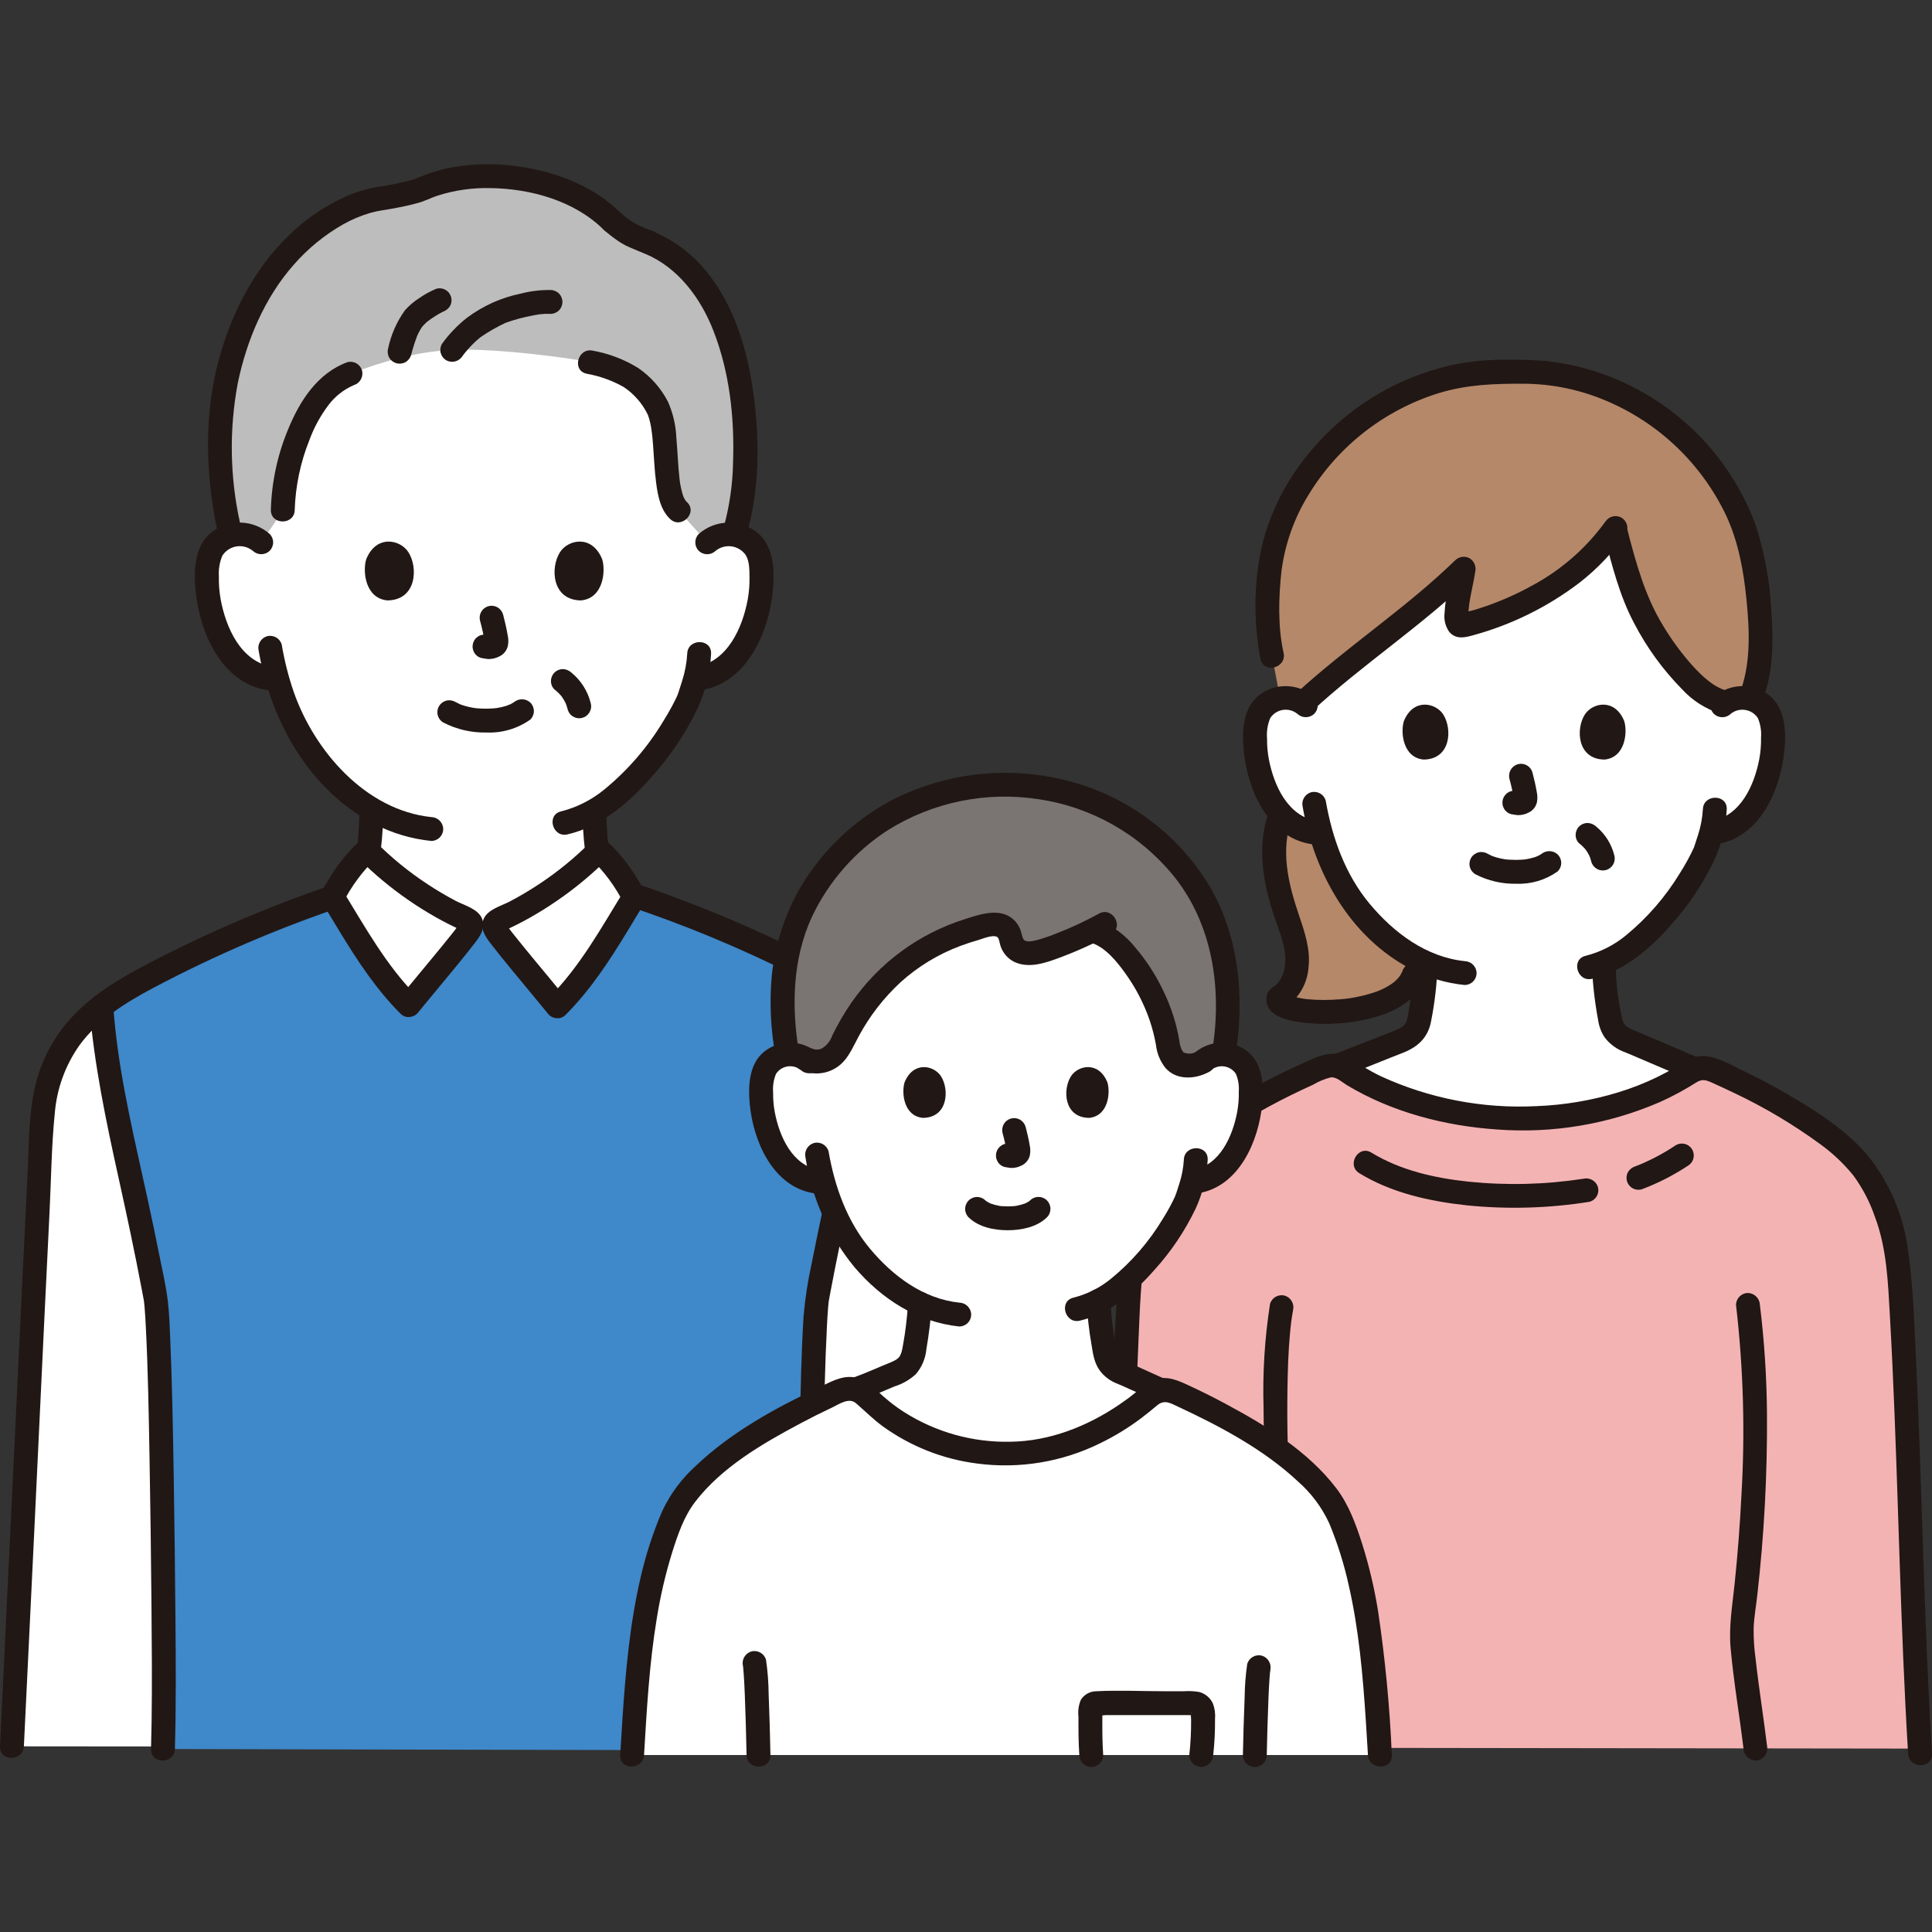 <svg width="800" height="800" viewBox="0 0 800 800" fill="none" xmlns="http://www.w3.org/2000/svg">
<rect x="0" y="0" width="800" height="800" fill="#333333" stroke="none"/>
<g clip-path="url(#clip0_645_48)">
<path d="M713.169 292.085C714.565 290.873 716.207 289.977 717.981 289.458C719.756 288.938 721.622 288.809 723.451 289.077C725.246 289.33 726.962 289.983 728.471 290.987C729.981 291.99 731.246 293.32 732.175 294.877C733.251 297.026 733.863 299.377 733.97 301.778C734.755 311.171 732.941 320.599 728.728 329.031C726.744 333.291 723.865 337.074 720.286 340.12C717.376 342.475 713.905 344.036 710.212 344.65L708.495 344.915C707.659 348.016 706.73 350.619 706.275 352.002C703.238 360.238 685.764 389.464 664.086 398.555C664.191 404.77 664.795 410.967 665.893 417.085C666.923 422.951 666.6 428.203 674.747 431.139C675.288 431.333 700.972 442.338 701.797 442.669C701.797 442.669 694.385 489.136 628.499 489.136C562.613 489.136 554.157 441.094 554.157 441.094C555.728 440.559 579.107 431.325 579.647 431.131C587.802 428.185 587.481 422.943 588.5 417.077C589.592 410.994 590.195 404.833 590.306 398.654C579.893 393.821 570.748 386.631 563.595 377.652C555.811 368.104 550.132 357.018 546.932 345.121L543.638 344.617C539.945 344.003 536.473 342.443 533.563 340.087C529.985 337.04 527.106 333.258 525.122 328.998C520.911 320.565 519.097 311.138 519.88 301.746C519.988 299.344 520.601 296.993 521.677 294.844C522.605 293.287 523.871 291.957 525.381 290.954C526.89 289.95 528.606 289.297 530.401 289.044C532.23 288.776 534.096 288.906 535.871 289.425C537.645 289.944 539.287 290.84 540.683 292.052C540.683 292.052 539.73 214.671 624.828 215.521C716.356 216.471 713.169 292.085 713.169 292.085Z" fill="white"/>
<path d="M527.577 355.274C527.216 349.055 528.163 342.829 530.356 336.999C531.344 338.129 532.427 339.174 533.593 340.12C536.503 342.476 539.974 344.036 543.667 344.65L546.962 345.156C550.157 357.054 555.834 368.14 563.618 377.687C569.793 385.33 577.366 391.727 585.933 396.537C590.24 423.795 525.891 422.107 529.44 413.05C536.667 408.952 538.314 398.967 536.358 390.896C534.402 382.825 530.758 374.836 529.07 366.703C528.269 362.939 527.769 359.117 527.577 355.274Z" fill="#B5886A"/>
<path d="M727.41 242.244C726.793 237.645 726.068 233.498 725.382 230.148C716.447 186.319 672.309 151.527 626.022 154.07C579.737 151.527 535.6 186.319 526.662 230.148C524.241 241.97 524.531 262.195 526.732 271.631L530.063 289.151C530.181 289.117 530.3 289.092 530.422 289.077C533.624 288.613 536.883 289.37 539.553 291.198C556.255 275.644 589.947 251.242 606.094 235.468C604.772 244.785 600.077 260.633 605.993 259.004C630.7 252.506 654.361 239.405 668.675 218.964C671.693 231.037 676.678 247.338 680.341 254.462C685.67 264.831 701.184 288.846 714.725 290.936C717.318 289.298 720.412 288.64 723.447 289.083C723.879 289.146 724.307 289.236 724.728 289.351C730.208 276.534 729.387 257.04 727.41 242.244Z" fill="#B5886A"/>
<path d="M463.136 723.62C464.968 669.812 463.885 597.695 467.21 541.404C467.547 530.09 468.959 518.834 471.427 507.788C473.611 501.209 476.386 494.842 479.72 488.765C486.223 478.015 496.635 470.272 507.143 463.387C520.089 455.037 533.747 447.849 547.96 441.908C549.308 441.317 550.782 441.073 552.249 441.199C553.715 441.325 555.127 441.816 556.354 442.628C593.252 467.218 656.855 472.17 700.49 443.578C701.747 442.779 703.183 442.307 704.669 442.204C706.154 442.101 707.642 442.37 708.998 442.987C722.351 448.675 735.192 455.499 747.378 463.385C757.879 470.27 768.301 478.003 774.801 488.763C778.135 494.84 780.911 501.207 783.095 507.785C785.562 518.832 786.974 530.088 787.311 541.402C790.595 596.993 789.576 670.46 791.318 724.054" fill="#F4B3B3"/>
<path d="M585.384 398.876C585.131 405.512 584.438 412.124 583.308 418.668C583.161 419.731 582.96 420.785 582.707 421.827C582.596 422.257 582.466 422.681 582.322 423.101C582.005 424.013 582.219 423.307 582.308 423.136C582.172 423.4 582.028 423.655 581.881 423.913C581.803 424.048 581.352 424.654 581.857 424.02C581.706 424.204 581.546 424.379 581.377 424.547C580.772 425.164 581.171 424.849 580.58 425.241C579.852 425.709 579.079 426.106 578.274 426.424C572.486 428.798 566.621 431.008 560.794 433.289C558.156 434.318 555.531 435.428 552.854 436.363C551.608 436.738 550.555 437.579 549.912 438.711C549.27 439.843 549.087 441.178 549.404 442.441C549.762 443.698 550.6 444.764 551.737 445.409C552.874 446.055 554.218 446.228 555.482 445.892C561.887 443.66 568.161 440.963 574.473 438.479C576.637 437.627 578.803 436.777 580.971 435.928C587.012 433.557 591.266 429.686 592.53 423.13C594.132 415.138 595.047 407.024 595.267 398.876C595.394 392.514 585.511 392.514 585.384 398.876Z" fill="#211715"/>
<path d="M659.141 398.876C659.424 406.746 660.291 414.585 661.735 422.327C662.085 424.89 662.999 427.344 664.411 429.511C666.617 432.429 669.646 434.619 673.108 435.799C673.382 435.91 673.666 436.036 673.946 436.135C672.621 435.661 673.553 435.97 674.399 436.33C675.985 437.003 677.569 437.678 679.153 438.356L691.301 443.549C694.365 444.858 697.418 446.19 700.492 447.461C701.756 447.801 703.103 447.63 704.241 446.983C705.379 446.337 706.216 445.268 706.57 444.008C706.886 442.745 706.703 441.41 706.061 440.279C705.418 439.147 704.365 438.306 703.12 437.93C705.504 438.92 702.784 437.784 702.166 437.518L697.77 435.638L686.413 430.783C683.422 429.505 680.429 428.231 677.434 426.96C676.15 426.493 674.917 425.895 673.755 425.177C673.209 424.806 672.757 424.312 672.435 423.736C672.289 423.489 671.871 422.521 672.161 423.279C671.95 422.707 671.774 422.124 671.636 421.53C669.961 414.09 669.087 406.491 669.03 398.864C668.902 392.512 659.017 392.491 659.147 398.864L659.141 398.876Z" fill="#211715"/>
<path d="M655.607 488.102C639.913 490.511 623.976 490.916 608.179 489.308C594.273 487.867 579.9 484.641 567.861 477.272C562.422 473.943 557.451 482.487 562.875 485.806C576.216 493.972 591.976 497.437 607.348 499.103C624.299 500.82 641.402 500.326 658.226 497.633C659.485 497.276 660.552 496.438 661.198 495.3C661.844 494.163 662.016 492.816 661.677 491.553C661.301 490.307 660.46 489.253 659.328 488.611C658.197 487.968 656.861 487.786 655.599 488.102H655.607Z" fill="#211715"/>
<path d="M693.922 474.2C691.159 476.054 688.293 477.749 685.336 479.275C683.887 480.022 682.417 480.73 680.928 481.398C680.58 481.554 680.232 481.707 679.882 481.859L679.283 482.117C679.962 481.831 680.055 481.791 679.561 481.997C678.754 482.325 677.949 482.65 677.135 482.961C675.912 483.338 674.865 484.142 674.183 485.226C673.686 486.074 673.454 487.051 673.516 488.032C673.577 489.014 673.93 489.954 674.529 490.733C675.128 491.513 675.946 492.096 676.879 492.408C677.811 492.72 678.815 492.747 679.763 492.485C686.491 489.961 692.914 486.687 698.911 482.726C699.471 482.398 699.961 481.964 700.353 481.447C700.746 480.93 701.032 480.34 701.197 479.713C701.361 479.085 701.401 478.431 701.312 477.788C701.224 477.145 701.01 476.526 700.683 475.965C700.355 475.405 699.92 474.915 699.403 474.523C698.886 474.131 698.297 473.844 697.669 473.68C697.041 473.515 696.387 473.476 695.744 473.564C695.101 473.652 694.482 473.866 693.922 474.194V474.2Z" fill="#211715"/>
<path d="M468.077 718.048C469.895 664.162 468.946 610.213 471.371 556.341C471.989 542.497 472.271 528.36 474.925 514.724C477.269 501.724 483.538 489.754 492.889 480.424C502.338 471.404 514 464.422 525.421 458.21C531.391 454.959 537.511 451.978 543.704 449.165C545.995 447.798 548.473 446.772 551.06 446.118C553.426 445.853 555.833 448.204 557.748 449.353C576.394 460.551 598.22 466.209 619.8 467.69C642.969 469.446 666.217 465.521 687.525 456.254C692.643 453.939 697.592 451.267 702.337 448.26C704.684 446.789 706.15 447.088 708.656 448.206C711.914 449.662 715.152 451.165 718.37 452.713C730.79 458.609 742.627 465.66 753.726 473.774C758.828 477.457 763.423 481.795 767.393 486.677C771.225 491.895 774.24 497.666 776.335 503.791C781.276 516.83 781.773 530.887 782.557 544.686C785.621 598.618 786.288 652.654 789.018 706.601C789.347 713.127 789.711 719.647 790.109 726.16C790.494 732.479 800.381 732.525 799.992 726.16C796.58 670.485 795.897 614.688 793.198 558.975C792.524 545.089 792.069 531.093 790.021 517.329C788.124 503.054 782.342 489.575 773.306 478.363C764.469 467.98 752.35 460.245 740.701 453.401C734.654 449.847 728.44 446.59 722.115 443.563C716.113 440.681 709.055 436.075 702.153 437.58C699.262 438.52 696.542 439.921 694.099 441.731C691.468 443.295 688.773 444.748 686.016 446.089C680.877 448.57 675.555 450.65 670.096 452.312C659.105 455.671 647.725 457.592 636.241 458.027C614.027 459.162 591.869 454.897 571.664 445.597C567.075 443.398 562.887 440.685 558.506 438.136C551.606 434.121 545.193 437.681 538.723 440.619C525.865 446.368 513.512 453.186 501.794 461.002C490.624 468.542 479.885 477.35 473.624 489.552C470.287 495.782 467.728 502.399 466.006 509.254C464.443 516.655 463.411 524.159 462.917 531.708C460.753 559.459 460.313 587.376 459.891 615.196C459.462 643.253 459.353 671.317 458.721 699.37C458.584 705.592 458.411 711.813 458.202 718.034C457.996 724.396 467.879 724.388 468.085 718.034L468.077 718.048Z" fill="#211715"/>
<path d="M525.886 539.94C523.682 554.116 522.786 568.465 523.209 582.805C523.306 599.375 524.132 615.954 525.474 632.466C526.106 640.29 526.864 648.114 527.836 655.893C527.875 657.191 528.408 658.425 529.326 659.344C530.245 660.262 531.479 660.795 532.777 660.834C534.085 660.826 535.337 660.303 536.262 659.378C537.187 658.453 537.71 657.201 537.719 655.893C533.721 625.272 532.281 594.371 533.413 563.51C533.578 559.687 533.813 555.868 534.167 552.059C534.515 548.326 534.785 546.073 535.421 542.567C535.733 541.304 535.549 539.97 534.906 538.84C534.264 537.709 533.212 536.867 531.968 536.489C530.705 536.152 529.359 536.324 528.222 536.97C527.085 537.616 526.248 538.682 525.89 539.94H525.886Z" fill="#211715"/>
<path d="M718.846 540.345C721.913 566.633 722.656 593.14 721.066 619.559C720.46 631.668 719.528 643.753 718.27 655.815C717.345 664.783 715.799 673.521 716.622 682.542C717.874 696.425 720.283 710.199 721.947 724.035C721.986 725.334 722.519 726.568 723.437 727.487C724.356 728.405 725.59 728.938 726.888 728.977C728.196 728.969 729.449 728.446 730.374 727.521C731.299 726.596 731.822 725.344 731.83 724.035C730.325 711.511 728.311 699.046 726.909 686.509C726.341 682.384 726.087 678.221 726.147 674.057C726.332 669.527 727.176 664.954 727.669 660.437C730.492 635.605 731.827 610.627 731.667 585.636C731.566 570.493 730.587 555.369 728.737 540.339C728.697 539.041 728.163 537.808 727.245 536.89C726.327 535.971 725.094 535.438 723.796 535.398C722.487 535.405 721.235 535.928 720.309 536.853C719.384 537.778 718.861 539.031 718.854 540.339L718.846 540.345Z" fill="#211715"/>
<path d="M531.497 270.318C529.1 259.69 529.407 247.357 530.655 236.321C532.124 225.079 535.986 214.284 541.979 204.66C554.27 184.566 573.475 169.651 595.987 162.716C607.62 159.187 619.185 158.83 631.238 158.89C642.92 158.993 654.467 161.41 665.21 166C687.015 175.237 704.667 192.163 714.81 213.561C719.885 224.496 722.029 236.586 723.208 248.51C724.489 261.471 725.088 275.716 719.997 287.986C719.657 289.249 719.828 290.596 720.475 291.734C721.121 292.871 722.19 293.709 723.449 294.064C724.712 294.379 726.047 294.196 727.179 293.554C728.31 292.911 729.151 291.858 729.527 290.613C734.454 278.739 734.389 264.837 733.419 252.226C732.802 240.388 730.634 228.682 726.972 217.407C718.028 193.107 700.388 172.989 677.465 160.945C665.863 154.772 653.184 150.884 640.116 149.491C633.697 148.975 627.254 148.811 620.818 149.001C614.218 149.054 607.642 149.78 601.19 151.167C575.779 156.863 553.329 171.656 538.069 192.758C530.542 203.014 525.174 214.69 522.289 227.08C519.714 239.497 519.181 252.251 520.712 264.839C520.979 267.566 521.4 270.276 521.974 272.955C523.374 279.157 532.903 276.534 531.503 270.328L531.497 270.318Z" fill="#211715"/>
<path d="M664.278 221.739C667.428 233.965 670.71 246.943 676.697 258.143C681.926 268.196 688.628 277.411 696.581 285.482C700.86 290.125 706.277 293.571 712.297 295.48C718.459 297.066 721.088 287.537 714.924 285.951C709.618 284.586 704.629 279.845 700.678 275.474C696.159 270.383 692.124 264.884 688.625 259.045C681.149 246.85 677.365 232.915 673.801 219.112C672.215 212.958 662.682 215.567 664.272 221.739H664.278Z" fill="#211715"/>
<path d="M664.658 216.11C656.693 227.076 646.345 236.092 634.392 242.481C628.366 245.824 622.065 248.644 615.559 250.913C613.892 251.496 612.216 252.045 610.531 252.56C608.678 252.974 606.852 253.498 605.062 254.131C604.239 254.501 605.019 254.098 605.324 254.172C605.702 254.223 606.073 254.317 606.429 254.454C607.041 254.802 607.577 255.268 608.007 255.825C607.632 255.391 608.151 255.825 608.007 255.875C607.492 256.064 608.657 256.169 608.052 255.833C607.941 255.774 608.023 255.068 608.019 255.726C608.019 256.268 608.019 254.612 608.019 254.353C608.161 248.67 609.985 242.677 610.852 236.778C611.104 235.728 611.022 234.625 610.616 233.624C610.209 232.622 609.5 231.774 608.587 231.196C607.638 230.663 606.543 230.451 605.464 230.59C604.385 230.73 603.38 231.214 602.598 231.97C581.92 252.082 557.476 267.909 536.3 287.471C531.618 291.795 538.62 298.77 543.288 294.459C564.462 274.899 588.904 259.072 609.586 238.958L601.329 234.161C600.366 240.719 598.482 247.211 598.163 253.853C597.823 256.559 598.488 259.296 600.03 261.545C602.639 264.718 606.114 264.135 609.656 263.139C625.764 258.787 640.869 251.339 654.129 241.211C661.451 235.499 667.878 228.724 673.195 221.109C673.845 219.975 674.024 218.631 673.692 217.366C673.36 216.101 672.545 215.017 671.422 214.348C670.284 213.713 668.945 213.543 667.685 213.873C666.425 214.204 665.342 215.009 664.662 216.121L664.658 216.11Z" fill="#211715"/>
<path d="M525.596 335.681C520.158 350.232 523 365.857 527.861 380.131C530.068 386.621 533.243 393.79 531.898 400.797C531.532 403.44 530.301 405.888 528.398 407.758C526.938 409.047 525.31 409.706 524.678 411.738C524.455 412.446 524.351 413.185 524.369 413.927C524.589 421.555 535.059 422.924 540.741 423.556C549.657 424.493 558.668 423.866 567.368 421.703C576.816 419.369 586.697 414.569 590.191 404.849C590.527 403.586 590.353 402.241 589.708 401.104C589.063 399.967 587.997 399.128 586.74 398.769C585.477 398.447 584.139 398.627 583.005 399.27C581.872 399.914 581.031 400.971 580.66 402.22C580.37 403.031 581.049 401.639 580.495 402.632C580.279 403.021 580.084 403.418 579.849 403.799C579.711 404.019 578.756 405.271 579.503 404.363C579.169 404.775 578.824 405.158 578.457 405.533C578.13 405.868 577.784 406.181 577.428 406.496C577.185 406.702 576.221 407.439 576.987 406.881C576.122 407.512 575.221 408.091 574.288 408.615C573.308 409.165 572.302 409.665 571.271 410.112C572.045 409.774 570.736 410.318 570.512 410.402C569.917 410.626 569.319 410.836 568.716 411.036C566.454 411.776 564.147 412.374 561.81 412.827C559.616 413.29 557.393 413.603 555.156 413.764C552.722 413.974 550.283 414.074 547.839 414.063C545.673 414.063 543.515 413.954 541.353 413.737C540.873 413.69 540.398 413.637 539.912 413.577C541.129 413.727 539.763 413.55 539.481 413.501C538.542 413.336 537.606 413.165 536.679 412.934C535.88 412.729 535.116 412.444 534.324 412.228C533.344 411.961 535.18 412.799 534.18 412.164C533.926 411.996 533.659 411.848 533.383 411.72C532.448 411.322 533.926 412.206 533.589 411.895C532.868 411.211 534.077 412.679 533.83 412.255C533.992 412.572 534.096 412.916 534.138 413.27C534.161 413.455 533.9 415.162 534.18 414.367L531.915 417.32C534.736 415.508 537.098 413.066 538.815 410.186C540.533 407.307 541.558 404.068 541.812 400.725C542.708 393.333 540.346 386.267 537.999 379.359C533.449 365.958 529.969 352.064 535.116 338.31C535.454 337.047 535.281 335.701 534.636 334.564C533.99 333.427 532.923 332.588 531.666 332.23C530.403 331.911 529.065 332.091 527.932 332.734C526.8 333.377 525.959 334.433 525.586 335.681H525.596Z" fill="#211715"/>
<path d="M716.663 295.579C717.497 294.902 718.465 294.409 719.502 294.131C720.54 293.853 721.625 293.797 722.686 293.966C723.746 294.135 724.76 294.525 725.66 295.112C726.56 295.698 727.326 296.468 727.909 297.37C728.966 299.903 729.412 302.649 729.21 305.386C729.271 308.408 729.022 311.428 728.467 314.4C726.408 325.106 720.789 337.787 708.89 339.896C707.633 340.254 706.567 341.092 705.921 342.228C705.276 343.365 705.103 344.71 705.44 345.974C705.813 347.222 706.654 348.278 707.786 348.921C708.919 349.564 710.257 349.745 711.52 349.426C728.879 346.338 737.222 326.947 738.832 311.243C739.645 303.302 739.402 293.454 732.688 288.002C729.394 285.38 725.282 284.002 721.073 284.11C716.865 284.217 712.828 285.804 709.673 288.591C708.756 289.523 708.243 290.778 708.243 292.085C708.243 293.392 708.756 294.647 709.673 295.579C710.613 296.484 711.868 296.989 713.173 296.989C714.478 296.989 715.733 296.484 716.673 295.579H716.663Z" fill="#211715"/>
<path d="M705.131 335.094C704.91 338.765 704.218 342.392 703.072 345.887C702.687 347.161 702.269 348.424 701.837 349.686C701.699 350.098 701.547 350.509 701.425 350.921C701.119 351.872 701.532 350.715 701.458 350.872C699.783 354.496 697.867 358.004 695.722 361.372C689.762 371.23 682.17 380.002 673.269 387.315C668.405 391.335 662.709 394.226 656.592 395.779C650.399 397.22 653.02 406.747 659.219 405.308C672.145 402.31 683.006 393.107 691.575 383.366C698.915 375.319 705.034 366.238 709.737 356.414C712.835 349.705 714.626 342.466 715.012 335.086C715.245 328.726 705.362 328.734 705.129 335.086L705.131 335.094Z" fill="#211715"/>
<path d="M544.198 288.591C541.043 285.804 537.007 284.218 532.799 284.11C528.591 284.003 524.479 285.381 521.186 288.002C514.473 293.452 514.226 303.304 515.042 311.243C516.652 326.949 524.995 346.348 542.354 349.426C543.616 349.738 544.95 349.553 546.081 348.911C547.212 348.269 548.054 347.218 548.434 345.973C548.77 344.71 548.596 343.365 547.95 342.228C547.305 341.091 546.238 340.254 544.981 339.895C533.084 337.787 527.48 325.11 525.406 314.4C524.88 311.576 524.629 308.708 524.659 305.837C524.411 302.951 524.859 300.047 525.964 297.37C526.547 296.468 527.314 295.699 528.214 295.112C529.114 294.526 530.127 294.136 531.188 293.967C532.249 293.798 533.333 293.854 534.371 294.132C535.408 294.41 536.376 294.903 537.21 295.579C538.153 296.474 539.404 296.973 540.704 296.973C542.005 296.973 543.255 296.474 544.198 295.579C545.115 294.647 545.63 293.392 545.63 292.085C545.63 290.778 545.115 289.523 544.198 288.591Z" fill="#211715"/>
<path d="M539.419 334.145C544.155 361.352 558.936 387.988 584.111 401.163C591.076 404.803 598.672 407.08 606.491 407.871C607.8 407.863 609.052 407.34 609.977 406.415C610.902 405.49 611.425 404.238 611.433 402.93C611.404 401.629 610.874 400.389 609.953 399.468C609.033 398.548 607.793 398.018 606.491 397.988C590.514 396.306 577.114 386.207 567.108 374.195C557.007 362.072 551.623 346.892 548.95 331.518C548.593 330.26 547.755 329.193 546.617 328.547C545.48 327.901 544.134 327.729 542.87 328.067C541.623 328.44 540.567 329.281 539.924 330.413C539.281 331.545 539.101 332.882 539.419 334.145Z" fill="#211715"/>
<path d="M610.917 362.011C616.137 364.714 621.953 366.065 627.831 365.939C633.972 366.189 640.022 364.386 645.025 360.814C645.952 359.888 646.472 358.631 646.472 357.32C646.472 356.01 645.952 354.753 645.025 353.826C644.08 352.935 642.83 352.439 641.531 352.439C640.232 352.439 638.982 352.935 638.037 353.826C639.569 352.632 638.515 353.452 638.121 353.703C637.788 353.917 637.445 354.115 637.092 354.298C636.629 354.541 635.49 354.806 636.867 354.452C636.39 354.574 635.922 354.815 635.451 354.967C634.155 355.369 632.831 355.671 631.489 355.871C632.227 355.754 631.741 355.836 631.284 355.881C630.894 355.918 630.505 355.951 630.116 355.976C629.179 356.038 628.24 356.06 627.299 356.056C626.459 356.056 625.619 356.026 624.779 355.966C624.394 355.939 624.009 355.908 623.624 355.869C623.453 355.852 622.043 355.605 623.235 355.832C621.986 355.622 620.749 355.347 619.529 355.008C619.01 354.852 618.5 354.666 617.993 354.491C616.789 354.08 618.872 354.928 617.787 354.413C617.153 354.115 616.526 353.802 615.905 353.474C614.774 352.813 613.425 352.628 612.158 352.961C610.89 353.294 609.806 354.116 609.145 355.248C608.483 356.38 608.299 357.728 608.632 358.996C608.964 360.264 609.787 361.347 610.919 362.009L610.917 362.011Z" fill="#211715"/>
<path d="M625.032 322.533C625.797 325.293 626.408 328.093 626.865 330.921L626.69 329.607C626.743 329.99 626.754 330.379 626.721 330.764L626.898 329.451C626.87 329.628 626.828 329.802 626.77 329.971L627.268 328.79C627.217 328.907 627.155 329.019 627.083 329.125L627.857 328.125C627.776 328.224 627.684 328.315 627.583 328.394L628.582 327.622C628.369 327.755 628.148 327.873 627.919 327.974L629.099 327.476C628.74 327.629 628.364 327.739 627.979 327.803L629.292 327.626C628.943 327.668 628.591 327.668 628.242 327.626L629.556 327.803C629.16 327.748 628.771 327.651 628.374 327.598C627.737 327.393 627.056 327.362 626.404 327.509C625.75 327.539 625.116 327.741 624.567 328.096C624.006 328.423 623.516 328.858 623.124 329.375C622.731 329.892 622.444 330.481 622.28 331.109C622.115 331.737 622.076 332.391 622.164 333.034C622.252 333.678 622.467 334.297 622.794 334.857C623.108 335.415 623.531 335.903 624.039 336.292C624.546 336.681 625.127 336.964 625.747 337.122C626.706 337.25 627.637 337.493 628.613 337.534C630.106 337.542 631.579 337.189 632.906 336.504C633.756 336.111 634.509 335.533 635.11 334.813C635.711 334.093 636.144 333.249 636.379 332.341C636.687 330.886 636.673 329.381 636.338 327.931C635.881 325.23 635.257 322.553 634.563 319.901C634.391 319.275 634.097 318.689 633.698 318.177C633.299 317.665 632.803 317.236 632.238 316.916C631.674 316.595 631.051 316.389 630.407 316.31C629.763 316.23 629.109 316.278 628.483 316.45C627.233 316.82 626.175 317.66 625.532 318.793C624.888 319.927 624.709 321.266 625.032 322.528V322.533Z" fill="#211715"/>
<path d="M581.308 298.606C579.906 303.156 580.82 313.636 589.441 314.517C600.837 314.449 601.445 301.791 597.607 295.839C594.467 290.975 585.231 288.947 581.308 298.606Z" fill="#211715"/>
<path d="M672.565 298.606C673.967 303.156 673.053 313.636 664.432 314.517C653.036 314.447 652.429 301.791 656.265 295.839C659.406 290.975 668.641 288.947 672.565 298.606Z" fill="#211715"/>
<path d="M653.884 349.19C655.036 350.09 656.073 351.127 656.973 352.278L656.201 351.28C657.153 352.518 657.943 353.874 658.552 355.313L658.054 354.133C658.412 355.002 658.703 355.896 658.923 356.81C659.271 358.073 660.107 359.147 661.247 359.794C662.387 360.441 663.737 360.609 665.001 360.261C666.264 359.912 667.338 359.076 667.985 357.936C668.632 356.796 668.8 355.446 668.451 354.183C667.293 349.478 664.636 345.276 660.883 342.212C659.923 341.333 658.683 340.822 657.383 340.771C656.073 340.778 654.817 341.295 653.882 342.212C652.96 343.143 652.442 344.401 652.441 345.712C652.43 346.363 652.552 347.009 652.8 347.611C653.048 348.213 653.416 348.758 653.882 349.212L653.884 349.19Z" fill="#211715"/>
<path d="M267.617 381.614C266.071 380.932 260.333 378.668 259.649 378.42C249.32 374.69 249.727 368.05 248.426 360.621C246.943 352.385 246.173 344.035 246.126 335.667C266.572 323.686 282.473 296.833 285.452 288.764C285.94 287.284 286.934 284.492 287.82 281.179L289.673 280.893C293.628 280.232 297.345 278.557 300.46 276.032C304.294 272.77 307.381 268.72 309.509 264.158C314.018 255.129 315.96 245.034 315.121 234.976C315.004 232.406 314.349 229.888 313.198 227.587C312.204 225.919 310.848 224.496 309.231 223.421C307.614 222.347 305.777 221.648 303.855 221.377C301.896 221.09 299.898 221.229 297.998 221.785C296.099 222.341 294.341 223.3 292.846 224.597C292.846 224.597 311.891 130.452 196.59 130.452C91.356 130.452 108.163 224.589 108.163 224.589C106.668 223.292 104.91 222.332 103.01 221.777C101.11 221.221 99.113 221.082 97.154 221.369C95.232 221.639 93.396 222.337 91.779 223.411C90.163 224.484 88.807 225.906 87.812 227.572C86.66 229.873 86.004 232.391 85.889 234.962C85.049 245.02 86.99 255.115 91.502 264.143C93.628 268.706 96.714 272.756 100.549 276.017C103.664 278.543 107.381 280.217 111.336 280.878L114.853 281.42C118.28 294.156 124.361 306.023 132.695 316.245C138.641 323.554 145.76 329.826 153.76 334.804C153.764 343.459 152.993 352.097 151.456 360.615C150.155 368.043 150.563 374.683 140.235 378.414C138.111 379.16 136.03 380.022 134.001 380.996C130.706 383.01 132.535 427.847 193.846 427.847C255.157 427.847 267.617 381.614 267.617 381.614Z" fill="white"/>
<path d="M108.162 224.589C106.667 223.292 104.909 222.332 103.009 221.777C101.109 221.221 99.112 221.082 97.153 221.369C96.585 221.454 96.022 221.575 95.469 221.733C86.661 182.933 90.913 149.096 108.329 119.565C119.653 100.351 139.969 84.161 159.243 81.929C164.369 81.163 169.426 79.988 174.365 78.417C197.22 67.764 234.908 72.921 253.488 91.654L253.367 91.481C255.993 93.948 258.958 96.027 262.171 97.657C264.212 98.645 266.302 99.531 268.432 100.309C287.039 107.927 298.528 125.562 304.367 148.944C310.28 172.621 309.662 202.184 304.449 219.582C304.449 219.582 304.171 220.296 303.757 221.352C301.811 221.079 299.828 221.226 297.943 221.784C296.059 222.342 294.315 223.297 292.83 224.585L280.969 211.408C273.001 204.24 278.035 178.99 272.116 168.436C265.043 155.841 259.28 153.774 244.182 149.961C239.582 148.799 206.168 143.99 187.254 144.9C172.636 145.606 159.385 149.351 145.159 154.723C124.737 162.446 117.741 195.622 117.586 210.827L108.162 224.589Z" fill="#BDBDBD"/>
<path d="M4.948 723.119C9.066 638.421 13.2 548.657 17.323 466.662C18.278 447.644 23.11 431.697 41.935 416.671C46.374 413.181 51.112 410.088 56.092 407.427C82.028 393.128 109.191 381.181 137.258 371.729C140.829 364.378 145.683 357.722 151.59 352.074C163.103 363.587 176.565 372.969 191.352 379.783C192.176 380.156 193.092 380.607 193.357 381.476C193.488 382.256 193.324 383.056 192.898 383.722H207.381C206.954 383.056 206.79 382.256 206.922 381.476C207.187 380.613 208.104 380.156 208.927 379.783C223.713 372.968 237.175 363.587 248.687 352.074C254.351 357.476 259.041 363.814 262.55 370.811C291.571 380.421 319.647 392.68 346.423 407.433C351.403 410.094 356.141 413.188 360.58 416.677C379.405 431.708 384.237 447.65 385.193 466.669C389.331 549.026 393.478 638.437 397.62 723.463" fill="white"/>
<path d="M148.802 337.519C148.709 343.161 148.268 348.791 147.48 354.378C146.997 358.538 146.305 362.672 145.407 366.763C145.314 367.135 145.215 367.508 145.1 367.874C145.067 367.981 144.672 369.124 144.894 368.572C145.116 368.021 144.63 369.122 144.575 369.227C144.359 369.636 144.119 370.032 143.856 370.413C144.245 369.849 143.778 370.514 143.58 370.722C143.294 371.032 142.992 371.327 142.676 371.607C142.029 372.113 141.33 372.55 140.591 372.911C137.708 374.412 134.5 375.453 131.513 376.728C130.388 377.395 129.571 378.478 129.239 379.744C128.907 381.009 129.087 382.354 129.74 383.487C130.425 384.593 131.508 385.394 132.767 385.724C134.025 386.054 135.362 385.888 136.502 385.26C136.936 385.077 137.263 384.939 136.629 385.204L137.957 384.649C138.824 384.286 139.691 383.924 140.562 383.572C142.567 382.86 144.517 382.002 146.397 381.004C150.439 378.636 153.415 374.802 154.705 370.298C155.756 366.067 156.509 361.768 156.959 357.431C157.958 350.843 158.538 344.198 158.695 337.536C158.818 331.174 148.936 331.174 148.812 337.536L148.802 337.519Z" fill="#211715"/>
<path d="M241.197 337.519C241.364 344.554 241.999 351.57 243.1 358.521C243.502 362.87 244.321 367.171 245.546 371.364C246.371 373.669 247.65 375.786 249.305 377.589C250.961 379.392 252.961 380.846 255.188 381.865C256.94 382.688 258.783 383.329 260.584 384.039C261.545 384.421 262.506 384.804 263.467 385.188C263.92 385.369 264.371 385.557 264.824 385.738C266.036 386.224 264.537 385.606 265.126 385.861C266.267 386.481 267.602 386.643 268.858 386.313C270.114 385.984 271.197 385.188 271.888 384.088C272.54 382.955 272.719 381.61 272.388 380.344C272.056 379.079 271.24 377.995 270.115 377.327C267.097 376.019 264.023 374.856 260.967 373.635C259.286 373.068 257.754 372.131 256.483 370.893C256.403 370.81 255.632 369.863 255.935 370.275C256.172 370.598 255.523 369.563 255.433 369.41C255.245 369.076 255.074 368.733 254.922 368.381C255.317 369.303 254.809 367.922 254.786 367.85C253.779 363.915 253.06 359.912 252.635 355.873C251.71 349.788 251.192 343.648 251.084 337.495C250.961 331.143 241.076 331.122 241.201 337.495L241.197 337.519Z" fill="#211715"/>
<path d="M67.484 724.227C67.772 714.379 67.846 704.025 67.846 691.581C67.846 677.504 66.885 550.83 64.324 537.061C53.504 478.927 45.196 456.901 41.951 416.671C46.391 413.182 51.128 410.088 56.108 407.427C82.04 393.131 109.198 381.186 137.259 371.733C140.833 364.381 145.687 357.724 151.596 352.074C163.109 363.587 176.571 372.969 191.358 379.783C192.182 380.156 193.098 380.607 193.363 381.476C193.494 382.256 193.33 383.056 192.904 383.722H207.387C206.96 383.056 206.796 382.256 206.928 381.476C207.193 380.613 208.109 380.156 208.933 379.783C223.719 372.968 237.181 363.587 248.693 352.074C254.355 357.472 259.044 363.806 262.552 370.798C291.578 380.411 319.658 392.672 346.439 407.427C351.508 410.134 356.324 413.29 360.829 416.859C357.57 456.969 349.27 479.016 338.467 537.061C335.906 550.83 334.944 677.504 334.944 691.581C334.944 704.288 335.022 714.816 335.325 724.851L67.484 724.227Z" fill="#3F88C9"/>
<path d="M355.888 416.671C354.091 438.72 349.652 460.245 344.838 481.962C341.795 495.693 338.803 509.433 336.087 523.232C334.505 530.378 333.392 537.622 332.758 544.914C331.766 560.48 331.523 576.107 331.204 591.695C330.792 611.316 330.495 630.937 330.312 650.558C330.17 663.602 330.036 676.645 329.997 689.678C329.997 690.308 329.997 690.939 329.997 691.57C329.997 697.928 339.88 697.938 339.88 691.57C339.88 680.063 340.016 668.555 340.131 657.05C340.326 637.663 340.601 618.278 340.955 598.895C341.272 582.236 341.572 565.561 342.425 548.921C342.555 546.423 342.697 543.926 342.905 541.435C342.977 540.564 343.069 539.695 343.158 538.826C343.29 537.508 342.966 539.738 343.131 538.984C343.323 538.12 343.446 537.234 343.609 536.363C346.388 521.564 349.468 506.826 352.711 492.123C357.583 470.022 362.594 447.986 364.968 425.444C365.277 422.521 365.551 419.593 365.792 416.661C365.781 415.354 365.258 414.103 364.333 413.178C363.409 412.254 362.158 411.73 360.85 411.719C359.548 411.745 358.306 412.274 357.385 413.195C356.464 414.117 355.935 415.358 355.909 416.661L355.888 416.671Z" fill="#211715"/>
<path d="M140.48 365.42C115.153 373.848 90.487 384.148 66.688 396.234C54.283 402.605 41.869 409.078 31.875 419.006C23.59 427.123 17.697 437.362 14.842 448.603C11.788 460.906 12.021 473.941 11.397 486.523C10.667 501.306 9.943 516.091 9.225 530.876C7.759 561.137 6.31 591.396 4.879 621.653C3.271 655.477 1.647 689.299 0.007 723.119C-0.302 729.477 9.583 729.461 9.89 723.119C12.773 663.929 15.607 604.736 18.393 545.54C19.095 530.97 19.803 516.399 20.518 501.829C21.185 488.223 21.321 474.459 22.692 460.905C23.526 450.771 27.069 441.047 32.95 432.752C40.702 422.16 51.892 415.251 63.27 409.173C88.896 395.592 115.598 384.145 143.103 374.949C149.097 372.923 146.525 363.374 140.476 365.42H140.48Z" fill="#211715"/>
<path d="M259.42 374.949C283.401 382.919 306.77 392.626 329.34 403.994C340.701 409.786 352.4 415.487 361.83 424.234C369.65 431.263 375.262 440.41 377.986 450.565C381.007 462.198 380.663 474.618 381.254 486.539C381.972 500.853 382.687 515.167 383.399 529.48C384.873 559.043 386.338 588.605 387.793 618.169C389.432 651.462 391.062 684.755 392.685 718.048C392.994 724.379 402.877 724.416 402.568 718.048C399.619 657.529 396.641 597.012 393.632 536.497C392.887 521.504 392.138 506.511 391.386 491.518C390.741 478.627 390.918 465.369 388.559 452.647C386.546 441.752 381.697 431.579 374.5 423.155C365.709 412.815 354.172 405.889 342.321 399.615C316.525 386.079 289.68 374.644 262.047 365.42C256.008 363.378 253.418 372.919 259.42 374.949Z" fill="#211715"/>
<path d="M37 416.671C38.97 440.819 43.924 464.358 49.148 487.968C52.567 503.41 55.855 518.867 58.798 534.401C59.068 535.824 59.325 537.249 59.597 538.672C59.858 540.039 59.52 537.79 59.597 538.583C59.679 539.499 59.792 540.413 59.87 541.33C60.097 544.027 60.247 546.732 60.385 549.436C61.301 567.501 61.592 585.605 61.917 603.691C62.281 623.982 62.547 644.274 62.716 664.567C62.862 680.627 63.002 696.687 62.776 712.746C62.722 716.576 62.641 720.404 62.533 724.229C62.352 730.591 72.234 730.587 72.415 724.229C72.926 706.362 72.801 688.482 72.65 670.61C72.488 650.953 72.25 631.297 71.936 611.642C71.623 592.595 71.304 573.538 70.495 554.503C70.272 549.203 70.112 543.858 69.465 538.585C68.712 532.363 67.264 526.199 66.039 520.055C64.487 512.276 62.865 504.51 61.176 496.758C56.09 473.333 50.296 449.763 47.754 426.112C47.416 422.97 47.121 419.824 46.868 416.673C46.836 415.373 46.305 414.135 45.385 413.215C44.465 412.295 43.227 411.764 41.927 411.732C40.619 411.742 39.368 412.266 38.444 413.191C37.52 414.115 36.996 415.366 36.985 416.673L37 416.671Z" fill="#211715"/>
<path d="M230.754 416.692C244.034 403.494 252.731 387.511 262.54 371.544C258.89 364.274 254.015 357.688 248.127 352.074C236.155 364.051 222.155 373.81 206.776 380.899C205.919 381.286 204.964 381.762 204.688 382.66C204.552 383.47 204.723 384.302 205.166 384.995C207.823 388.823 210.679 392.51 213.721 396.041C219.541 403.154 226.848 411.88 230.754 416.692Z" fill="white"/>
<path d="M169.272 416.198C156.095 403.103 147.464 387.239 137.729 371.395C141.35 364.18 146.188 357.643 152.031 352.072C163.912 363.956 177.806 373.639 193.068 380.673C193.916 381.058 194.863 381.529 195.137 382.421C195.273 383.225 195.104 384.051 194.663 384.737C192.028 388.537 189.195 392.196 186.176 395.699C180.401 402.765 173.149 411.423 169.272 416.198Z" fill="white"/>
<path d="M234.248 420.186C244.491 409.912 252.429 397.743 259.923 385.39C261.743 382.394 263.545 379.388 265.367 376.394C266.526 374.49 267.955 372.594 267.304 370.23C266.666 368.509 265.819 366.874 264.78 365.361C261.234 359.157 256.801 353.503 251.624 348.578C250.686 347.673 249.433 347.167 248.13 347.167C246.826 347.167 245.573 347.673 244.636 348.578C238.144 355.105 231.003 360.952 223.324 366.028C219.387 368.636 215.33 371.045 211.153 373.254C207.542 375.159 201.754 376.582 200.175 380.749C198.75 384.513 200.908 387.731 203.094 390.585C205.831 394.157 208.68 397.645 211.536 401.122C216.762 407.491 222.066 413.795 227.262 420.186C228.193 421.104 229.449 421.619 230.756 421.619C232.064 421.619 233.317 421.104 234.248 420.186C235.148 419.245 235.652 417.994 235.652 416.692C235.652 415.39 235.15 414.139 234.25 413.198C229.768 407.686 225.203 402.242 220.684 396.761C218.154 393.692 215.627 390.618 213.146 387.496C212.279 386.411 211.408 385.33 210.591 384.202C210.325 383.866 210.077 383.516 209.848 383.154C209.574 382.686 209.642 382.464 209.642 382.637L208.969 385.13C208.433 385.581 208.538 385.585 209.282 385.143C209.79 384.912 210.299 384.677 210.803 384.441C211.828 383.959 212.846 383.463 213.857 382.954C215.664 382.045 217.449 381.096 219.21 380.105C223.1 377.923 226.883 375.566 230.559 373.032C238.108 367.869 245.162 362.018 251.63 355.552H244.642C250.2 360.893 254.811 367.139 258.28 374.022V369.034C248.863 384.389 240.089 400.33 227.266 413.181C222.766 417.707 229.749 424.697 234.248 420.186Z" fill="#211715"/>
<path d="M172.766 412.704C160.044 399.938 151.341 384.138 141.995 368.902V373.889C145.439 367.061 150.013 360.865 155.525 355.564H148.537C154.958 361.988 161.962 367.803 169.457 372.933C173.044 375.404 176.737 377.709 180.537 379.849C182.321 380.851 184.125 381.812 185.947 382.732C186.969 383.246 187.998 383.747 189.036 384.235C189.546 384.475 190.059 384.712 190.574 384.945C191.316 385.387 191.415 385.379 190.87 384.92L190.195 382.427C190.423 382.187 190.458 382.187 190.3 382.427C190.203 382.596 190.094 382.758 189.991 382.919C189.785 383.281 189.501 383.619 189.252 383.949C188.441 385.058 187.58 386.129 186.724 387.204C184.317 390.22 181.867 393.199 179.414 396.177C174.872 401.688 170.283 407.159 165.778 412.697C164.886 413.642 164.389 414.892 164.389 416.191C164.389 417.491 164.886 418.741 165.778 419.686C166.709 420.604 167.964 421.118 169.272 421.118C170.58 421.118 171.835 420.604 172.766 419.686C178.002 413.249 183.345 406.904 188.606 400.488C191.36 397.126 194.109 393.755 196.755 390.304C198.931 387.461 201.079 384.257 199.654 380.51C198.07 376.335 192.242 374.904 188.62 372.989C184.671 370.9 180.828 368.625 177.09 366.163C169.311 361.062 162.083 355.167 155.523 348.572C154.584 347.667 153.332 347.162 152.029 347.162C150.725 347.162 149.473 347.667 148.535 348.572C143.327 353.528 138.878 359.224 135.333 365.478C134.2 367.065 133.367 368.846 132.874 370.732C132.86 372.745 133.576 374.696 134.89 376.221C136.776 379.32 138.641 382.433 140.525 385.534C147.894 397.653 155.718 409.599 165.778 419.686C170.283 424.201 177.265 417.215 172.766 412.704Z" fill="#211715"/>
<path d="M296.325 228.083C297.235 227.344 298.286 226.798 299.415 226.481C300.543 226.164 301.724 226.081 302.886 226.237C304.048 226.394 305.165 226.787 306.169 227.392C307.173 227.997 308.043 228.801 308.724 229.755C310.32 232.226 310.303 235.757 310.355 238.596C310.432 241.789 310.191 244.983 309.636 248.129C307.491 259.828 301.347 273.837 288.345 276.13C287.087 276.488 286.021 277.326 285.376 278.463C284.73 279.6 284.557 280.945 284.894 282.208C285.267 283.456 286.107 284.512 287.239 285.155C288.372 285.799 289.709 285.98 290.972 285.661C309.449 282.416 318.319 261.648 319.98 244.954C320.804 236.759 320.627 226.384 313.746 220.677C310.289 217.839 305.935 216.323 301.463 216.401C296.99 216.48 292.692 218.147 289.337 221.105C288.42 222.037 287.907 223.292 287.907 224.599C287.907 225.906 288.42 227.161 289.337 228.093C290.277 228.995 291.529 229.498 292.831 229.498C294.133 229.498 295.385 228.995 296.325 228.093V228.083Z" fill="#211715"/>
<path d="M284.574 270.641C284.344 274.543 283.615 278.4 282.406 282.118C281.994 283.497 281.544 284.864 281.086 286.236C280.938 286.678 280.792 287.123 280.636 287.562C280.576 287.737 280.102 288.867 280.43 288.082C280.757 287.298 280.265 288.437 280.178 288.62C279.973 289.032 279.783 289.46 279.577 289.878C279.137 290.78 278.673 291.669 278.196 292.554C277.078 294.628 275.881 296.66 274.634 298.659C268.187 309.402 259.938 318.955 250.25 326.9C245.02 331.208 238.904 334.308 232.337 335.977C226.144 337.419 228.765 346.941 234.964 345.506C248.811 342.303 260.429 332.399 269.585 321.954C277.362 313.394 283.85 303.747 288.847 293.316C292.144 286.188 294.045 278.495 294.449 270.651C294.673 264.291 284.79 264.3 284.566 270.651L284.574 270.641Z" fill="#211715"/>
<path d="M111.659 221.095C108.304 218.136 104.006 216.468 99.533 216.39C95.061 216.311 90.707 217.828 87.25 220.667C80.367 226.384 80.198 236.739 81.016 244.944C82.677 261.638 91.545 282.416 110.022 285.651C111.285 285.962 112.619 285.778 113.75 285.136C114.881 284.494 115.723 283.442 116.102 282.198C116.439 280.935 116.265 279.589 115.62 278.452C114.974 277.315 113.907 276.478 112.649 276.12C99.637 273.835 93.522 259.83 91.36 248.129C90.801 244.983 90.56 241.79 90.639 238.596C90.447 235.681 90.941 232.762 92.081 230.072C92.732 229.06 93.59 228.198 94.598 227.541C95.606 226.884 96.742 226.447 97.93 226.259C99.119 226.071 100.334 226.137 101.495 226.451C102.657 226.765 103.739 227.322 104.671 228.083C105.615 228.982 106.868 229.483 108.171 229.483C109.474 229.483 110.728 228.982 111.671 228.083C112.587 227.151 113.101 225.896 113.101 224.589C113.101 223.282 112.587 222.027 111.671 221.095H111.659Z" fill="#211715"/>
<path d="M107.125 269.531C112.173 298.612 127.982 327.099 154.919 341.137C162.291 344.978 170.326 347.382 178.597 348.22C179.905 348.211 181.156 347.688 182.081 346.763C183.006 345.838 183.529 344.586 183.538 343.278C183.51 341.977 182.98 340.736 182.059 339.816C181.139 338.895 179.898 338.365 178.597 338.337C151.419 335.489 130.191 311.011 121.636 286.538C119.44 280.139 117.774 273.57 116.656 266.898C116.296 265.641 115.456 264.575 114.318 263.931C113.18 263.287 111.835 263.115 110.571 263.453C109.324 263.827 108.269 264.667 107.626 265.8C106.983 266.932 106.802 268.269 107.121 269.531H107.125Z" fill="#211715"/>
<path d="M249.873 94.977C251.468 96.459 253.163 97.829 254.948 99.076C256.275 100.049 257.675 100.917 259.136 101.672C260.213 102.212 261.339 102.669 262.447 103.138C263.921 103.831 265.441 104.423 266.995 104.909C268.259 105.257 269.609 105.09 270.749 104.442C271.313 104.122 271.809 103.694 272.208 103.182C272.607 102.67 272.901 102.084 273.073 101.458C273.246 100.833 273.293 100.179 273.213 99.535C273.133 98.891 272.927 98.269 272.607 97.705C272.286 97.14 271.858 96.644 271.346 96.246C270.834 95.847 270.248 95.553 269.622 95.38C268.473 95.031 267.348 94.606 266.256 94.106L267.436 94.604C266.126 94.05 264.792 93.513 263.542 92.833C261.796 91.861 260.13 90.753 258.558 89.519L259.556 90.291C258.624 89.564 257.72 88.804 256.861 87.989C255.932 87.075 254.679 86.564 253.375 86.57C252.072 86.575 250.823 87.095 249.901 88.017C248.98 88.939 248.459 90.188 248.454 91.491C248.449 92.795 248.959 94.047 249.873 94.977Z" fill="#211715"/>
<path d="M122.038 211.15C122.361 201.235 124.414 191.452 128.103 182.243C130.007 177.055 132.663 172.175 135.987 167.76C138.703 164.144 142.315 161.297 146.465 159.5C147.71 159.122 148.762 158.281 149.404 157.15C150.046 156.019 150.229 154.684 149.916 153.422C149.559 152.164 148.721 151.097 147.584 150.451C146.447 149.806 145.101 149.633 143.838 149.971C131.39 154.54 124.072 166.107 119.264 177.865C114.874 188.431 112.464 199.713 112.155 211.15C112.064 217.512 121.947 217.516 122.038 211.15Z" fill="#211715"/>
<path d="M170.244 146.942C170.923 144.308 171.745 141.712 172.705 139.166C173.116 138.118 172.464 139.689 172.655 139.26C172.77 139.001 172.884 138.744 173.003 138.486C173.209 138.037 173.435 137.593 173.672 137.156C173.909 136.72 174.181 136.258 174.463 135.826C174.599 135.62 174.739 135.414 174.875 135.208C175.14 134.838 175.643 134.49 174.696 135.427C175.348 134.78 175.904 134.07 176.604 133.462C176.792 133.3 176.987 133.143 177.179 132.985C177.774 132.486 177.212 133.001 176.93 133.168C177.43 132.869 177.891 132.453 178.371 132.12C179.387 131.41 180.428 130.74 181.496 130.108C181.988 129.82 182.487 129.54 182.995 129.285C183.407 129.079 185.068 128.387 183.341 129.079C184.563 128.698 185.609 127.895 186.294 126.814C186.79 125.966 187.021 124.989 186.959 124.008C186.897 123.027 186.544 122.087 185.945 121.308C185.346 120.529 184.529 119.946 183.597 119.634C182.665 119.322 181.661 119.295 180.714 119.556C178.17 120.597 175.752 121.923 173.508 123.509C171.353 124.878 169.4 126.541 167.705 128.451C164.289 133.197 161.904 138.606 160.705 144.329C160.357 145.593 160.525 146.944 161.172 148.084C161.819 149.224 162.893 150.06 164.157 150.408C165.421 150.757 166.771 150.589 167.911 149.942C169.051 149.294 169.888 148.221 170.236 146.957L170.244 146.942Z" fill="#211715"/>
<path d="M191.514 147.406C192.725 145.789 194.041 144.254 195.455 142.812C196.176 142.079 196.921 141.371 197.695 140.696C198.033 140.399 198.379 140.109 198.725 139.827C198.875 139.694 199.035 139.572 199.202 139.462C202.387 137.288 205.74 135.373 209.229 133.734C210.024 133.322 208.56 133.973 209.19 133.753C209.509 133.642 209.824 133.512 210.144 133.397C210.875 133.135 211.612 132.894 212.353 132.666C214.159 132.108 215.991 131.636 217.834 131.206C218.848 130.973 219.867 130.76 220.889 130.57C221.348 130.485 221.805 130.405 222.265 130.331C222.47 130.296 223.49 130.141 222.829 130.232C224.524 129.986 226.24 129.9 227.951 129.975C229.262 129.975 230.519 129.454 231.446 128.527C232.372 127.601 232.893 126.344 232.893 125.033C232.893 123.723 232.372 122.466 231.446 121.539C230.519 120.612 229.262 120.092 227.951 120.092C223.746 120.033 219.552 120.544 215.485 121.613C211.625 122.411 207.86 123.614 204.253 125.202C200.406 126.921 196.76 129.056 193.378 131.568C189.422 134.679 185.925 138.331 182.988 142.417C182.335 143.551 182.155 144.896 182.487 146.161C182.819 147.427 183.636 148.511 184.761 149.178C185.9 149.809 187.238 149.977 188.497 149.647C189.756 149.317 190.84 148.514 191.523 147.406H191.514Z" fill="#211715"/>
<path d="M242.861 154.739C248.271 155.693 253.481 157.559 258.266 160.257C262.491 163.08 265.9 166.965 268.149 171.522C268.406 172.01 268.149 171.46 268.116 171.376C268.211 171.581 268.293 171.818 268.369 172.041C268.53 172.508 268.686 172.975 268.824 173.451C269.141 174.571 269.401 175.706 269.6 176.852C269.988 179.22 270.256 181.606 270.403 184.001C270.815 189.297 270.994 194.609 271.686 199.877C272.378 205.146 273.436 211.072 277.48 214.908C282.09 219.289 289.09 212.311 284.468 207.92C284.183 207.657 283.917 207.376 283.669 207.078C284.274 207.821 283.589 206.845 283.416 206.53C283.313 206.343 282.86 205.354 283.004 205.706C283.109 205.962 282.699 204.78 282.609 204.481C282.002 202.391 281.581 200.252 281.351 198.088C280.733 192.566 280.595 187.005 280.078 181.473C279.883 176.252 278.699 171.116 276.588 166.337C273.699 160.747 269.472 155.958 264.284 152.396C258.529 148.84 252.155 146.402 245.496 145.211C239.301 143.817 236.657 153.343 242.869 154.741L242.861 154.739Z" fill="#211715"/>
<path d="M256.983 88.158C244.741 75.989 227.411 70.111 210.534 68.433C202.085 67.571 193.554 67.998 185.233 69.699C181.232 70.543 177.324 71.784 173.57 73.405C173.114 73.601 170.965 74.385 172.517 73.877C171.999 74.048 171.488 74.223 170.959 74.375C169.211 74.886 167.434 75.297 165.657 75.695C164.02 76.061 162.377 76.407 160.728 76.724C160.125 76.838 159.515 76.93 158.912 77.043C157.631 77.297 160.147 76.901 158.889 77.043C158.097 77.138 157.306 77.249 156.517 77.365C151.965 78.123 147.527 79.454 143.309 81.326C134.324 85.325 126.148 90.937 119.185 97.882C104.999 111.699 95.612 130.207 90.539 149.224C84.424 172.137 85.163 196.12 89.874 219.211C90.222 220.475 91.058 221.548 92.198 222.195C93.338 222.842 94.688 223.01 95.952 222.662C97.215 222.313 98.289 221.477 98.936 220.337C99.583 219.198 99.751 217.847 99.403 216.584C95.178 197.532 94.859 177.822 98.464 158.643C102.104 141.031 109.565 123.273 121.573 109.698C127.395 102.992 134.312 97.322 142.031 92.93C145.644 90.882 149.486 89.266 153.476 88.114C156.732 87.196 160.044 86.852 163.359 86.237C166.633 85.619 169.909 84.927 173.117 84.031C175.972 83.233 178.447 81.913 181.231 80.995C188.277 78.756 195.646 77.706 203.037 77.888C219.7 78.106 237.911 83.132 249.995 95.144C254.51 99.632 261.503 92.646 256.983 88.153V88.158Z" fill="#211715"/>
<path d="M267.119 105.08C280.723 110.763 290.029 123.287 295.298 136.672C302.092 153.914 304.166 172.856 303.55 191.275C303.404 200.401 302.106 209.472 299.685 218.272C297.886 224.387 307.419 226.998 309.214 220.899C314.541 202.805 314.549 182.624 312.134 164.058C309.719 145.493 304.258 126.639 292.162 111.951C286.148 104.727 278.448 99.094 269.742 95.549C268.479 95.208 267.132 95.38 265.993 96.026C264.855 96.672 264.018 97.74 263.662 99C263.348 100.263 263.53 101.598 264.173 102.73C264.816 103.862 265.869 104.703 267.115 105.08H267.119Z" fill="#211715"/>
<path d="M183.52 299.159C189.056 302.026 195.223 303.456 201.456 303.318C207.94 303.59 214.33 301.695 219.62 297.934C220.546 297.008 221.067 295.751 221.067 294.44C221.067 293.13 220.546 291.873 219.62 290.946C218.674 290.055 217.425 289.559 216.126 289.559C214.827 289.559 213.577 290.055 212.632 290.946C214.147 289.764 213.043 290.619 212.65 290.87C212.294 291.099 211.925 291.309 211.551 291.506C211.357 291.607 211.157 291.698 210.962 291.799C210.494 292.04 210.305 291.813 211.225 291.706C210.705 291.846 210.198 292.03 209.71 292.258C208.323 292.692 206.904 293.016 205.467 293.226C206.216 293.11 205.524 293.211 205.149 293.248C204.738 293.289 204.321 293.324 203.9 293.351C202.897 293.417 201.89 293.442 200.885 293.436C199.984 293.436 199.084 293.401 198.184 293.339C197.772 293.31 197.36 293.277 196.949 293.236C196.833 293.223 195.334 292.983 196.438 293.182C195.102 292.964 193.778 292.67 192.475 292.303C191.919 292.136 191.379 291.937 190.827 291.751C189.592 291.329 191.635 292.163 190.519 291.632C189.837 291.311 189.168 290.977 188.503 290.627C187.372 289.977 186.03 289.8 184.769 290.136C183.509 290.471 182.432 291.292 181.774 292.418C181.116 293.544 180.929 294.885 181.256 296.148C181.582 297.411 182.395 298.493 183.516 299.159H183.52Z" fill="#211715"/>
<path d="M198.795 257.1C199.614 260.053 200.267 263.049 200.753 266.075L200.578 264.761C200.635 265.17 200.646 265.585 200.611 265.996L200.788 264.683C200.761 264.873 200.715 265.059 200.652 265.241L201.151 264.061C201.092 264.186 201.023 264.306 200.945 264.419L201.717 263.419C201.63 263.525 201.532 263.621 201.425 263.707L202.423 262.935C202.195 263.077 201.958 263.203 201.713 263.311L202.893 262.813C202.509 262.978 202.106 263.095 201.694 263.163L203.018 262.986C202.645 263.031 202.267 263.031 201.894 262.986L203.208 263.163C202.783 263.104 202.365 263.001 201.941 262.943C201.304 262.738 200.624 262.708 199.971 262.854C199.318 262.884 198.684 263.086 198.134 263.441C197.574 263.769 197.083 264.203 196.691 264.72C196.298 265.237 196.012 265.827 195.847 266.455C195.682 267.083 195.643 267.737 195.731 268.38C195.82 269.023 196.034 269.642 196.362 270.203C196.675 270.76 197.099 271.248 197.606 271.637C198.114 272.027 198.695 272.309 199.314 272.468C200.311 272.601 201.276 272.855 202.289 272.898C203.827 272.907 205.344 272.545 206.712 271.842C207.583 271.442 208.353 270.853 208.968 270.119C209.583 269.384 210.027 268.522 210.268 267.594C210.583 266.099 210.568 264.553 210.224 263.064C209.736 260.17 209.067 257.299 208.324 254.466C207.969 253.232 207.16 252.177 206.059 251.514C205.211 251.017 204.234 250.785 203.252 250.846C202.271 250.908 201.331 251.261 200.551 251.86C199.772 252.459 199.189 253.277 198.877 254.209C198.565 255.142 198.538 256.146 198.799 257.093L198.795 257.1Z" fill="#211715"/>
<path d="M151.64 231.579C150.141 236.453 151.119 247.663 160.351 248.617C172.552 248.543 173.201 234.991 169.093 228.618C165.731 223.401 155.842 221.231 151.64 231.579Z" fill="#211715"/>
<path d="M249.354 231.579C250.855 236.452 249.877 247.663 240.645 248.617C228.443 248.542 227.793 234.991 231.9 228.616C235.263 223.399 245.152 221.231 249.354 231.579Z" fill="#211715"/>
<path d="M229.599 285.488C230.826 286.449 231.932 287.555 232.893 288.782L232.121 287.782C233.142 289.109 233.988 290.563 234.639 292.105L234.141 290.924C234.524 291.851 234.834 292.806 235.07 293.781C235.242 294.407 235.536 294.993 235.935 295.505C236.334 296.017 236.83 296.446 237.394 296.766C237.959 297.087 238.581 297.293 239.225 297.373C239.869 297.453 240.523 297.406 241.149 297.233C241.774 297.061 242.36 296.767 242.872 296.368C243.384 295.969 243.813 295.473 244.133 294.909C244.454 294.344 244.66 293.722 244.74 293.078C244.82 292.434 244.773 291.78 244.6 291.154C243.376 286.174 240.562 281.729 236.585 278.492C235.625 277.612 234.385 277.102 233.085 277.051C231.775 277.057 230.519 277.574 229.585 278.492C228.662 279.423 228.144 280.681 228.143 281.992C228.132 282.643 228.255 283.289 228.502 283.891C228.75 284.493 229.118 285.038 229.585 285.492L229.599 285.488Z" fill="#211715"/>
<path d="M498.078 439.546C499.399 438.401 500.951 437.554 502.628 437.063C504.306 436.572 506.069 436.45 507.799 436.703C509.496 436.943 511.118 437.559 512.545 438.508C513.972 439.457 515.169 440.714 516.047 442.186C517.064 444.218 517.643 446.441 517.745 448.711C518.486 457.59 516.772 466.503 512.79 474.474C510.912 478.503 508.187 482.079 504.801 484.958C502.051 487.187 498.77 488.666 495.278 489.251L493.648 489.5C492.865 492.426 491.988 494.89 491.556 496.2C488.838 503.577 473.874 528.752 454.888 538.694C455.088 544.081 455.664 549.447 456.612 554.754C457.641 560.601 457.312 565.852 465.465 568.796C465.93 568.969 475.76 573.416 479.439 575.061L476.379 577.789C467.114 586.081 445.174 601.953 417.395 601.953C405.707 602.176 394.108 599.867 383.396 595.186C372.684 590.505 363.111 583.561 355.334 574.833C359.59 573.243 369.747 569.039 370.383 568.796C378.537 565.852 378.207 560.601 379.237 554.754C380.116 549.832 380.68 544.859 380.923 539.866C371.511 535.278 363.236 528.657 356.695 520.481C349.337 511.457 343.97 500.979 340.945 489.735L337.838 489.257C334.346 488.672 331.065 487.194 328.315 484.964C324.929 482.085 322.204 478.509 320.326 474.48C316.344 466.509 314.63 457.596 315.37 448.717C315.473 446.447 316.052 444.224 317.069 442.192C317.947 440.719 319.143 439.461 320.571 438.511C321.999 437.561 323.621 436.943 325.319 436.703C327.049 436.45 328.812 436.572 330.49 437.063C332.167 437.554 333.719 438.401 335.04 439.546C335.04 439.546 336.295 369.289 416.823 369.289C497.35 369.289 498.078 439.546 498.078 439.546Z" fill="white"/>
<path d="M356.296 579.815C361.091 578.152 365.752 576 370.445 574.069C373.701 573.046 376.695 571.326 379.218 569.029C381.715 566.111 383.244 562.49 383.593 558.666C384.667 552.44 385.423 546.164 385.858 539.862C385.858 538.551 385.337 537.294 384.411 536.368C383.484 535.441 382.227 534.92 380.916 534.92C379.606 534.92 378.349 535.441 377.422 536.368C376.496 537.294 375.975 538.551 375.975 539.862C375.618 545.744 374.905 551.599 373.842 557.396C373.701 558.269 373.511 559.134 373.272 559.986C373.183 560.282 372.534 561.69 373.129 560.531C372.901 560.976 372.658 561.398 372.409 561.828C372.096 562.273 372.121 562.24 372.485 561.746C372.312 561.952 372.129 562.143 371.937 562.331C371.832 562.434 370.826 563.198 371.614 562.652C370.805 563.209 369.936 563.675 369.024 564.04C363.893 566.07 358.875 568.475 353.66 570.284C352.414 570.66 351.359 571.501 350.716 572.633C350.073 573.765 349.891 575.102 350.207 576.365C350.566 577.622 351.405 578.688 352.542 579.333C353.679 579.978 355.024 580.152 356.287 579.815H356.296Z" fill="#211715"/>
<path d="M449.94 538.678C450.238 544.725 450.91 550.748 451.953 556.712C452.59 560.624 453.069 564.466 455.559 567.721C456.962 569.566 458.758 571.076 460.817 572.142C461.616 572.553 462.464 572.895 463.288 573.233C463.543 573.336 464.912 573.904 463.658 573.358C462.503 572.856 463.658 573.371 463.947 573.494C466.492 574.625 469.028 575.776 471.565 576.918C474.19 578.1 476.801 579.327 479.463 580.418C480.726 580.758 482.072 580.586 483.21 579.94C484.348 579.295 485.185 578.227 485.541 576.968C485.857 575.705 485.674 574.369 485.032 573.237C484.389 572.105 483.336 571.264 482.09 570.888C484.303 571.8 482.708 571.141 482.191 570.914L480.26 570.05C478.613 569.313 476.972 568.574 475.337 567.834C472.522 566.566 469.726 565.23 466.864 564.071C466.034 563.724 465.232 563.31 464.468 562.835C463.644 562.343 464.674 563.185 464.031 562.475C463.838 562.269 462.884 560.943 463.469 561.911C463.199 561.462 462.942 561.021 462.705 560.552C463.267 561.67 462.617 560.192 462.538 559.92C462.291 559.023 462.096 558.113 461.954 557.194C460.849 551.074 460.135 544.89 459.816 538.68C459.816 537.369 459.296 536.112 458.369 535.186C457.442 534.259 456.186 533.738 454.875 533.738C453.564 533.738 452.308 534.259 451.381 535.186C450.454 536.112 449.934 537.369 449.934 538.68L449.94 538.678Z" fill="#211715"/>
<path d="M261.743 726.727C263.777 692.797 265.861 656.395 279.143 626.695C282.674 618.801 291.738 608.908 304.903 599.709C318.508 590.42 332.954 582.428 348.052 575.837C349.705 575.095 351.544 574.873 353.326 575.2C355.108 575.528 356.749 576.39 358.029 577.672C365.748 585.55 374.995 591.768 385.204 595.942C395.413 600.117 406.367 602.16 417.395 601.947C445.174 601.947 467.104 586.074 476.379 577.783C477.674 576.624 479.278 575.865 480.995 575.598C482.712 575.332 484.47 575.568 486.056 576.28C500.798 582.778 514.91 590.621 528.213 599.709C541.378 608.908 550.449 618.801 553.972 626.695C567.256 656.395 569.338 692.797 571.372 726.727" fill="white"/>
<path d="M266.685 726.727C267.817 707.822 268.857 688.842 271.962 670.126C273.447 660.836 275.591 651.662 278.376 642.675C280.671 635.417 283.198 627.943 287.884 621.838C298.88 607.518 315.723 597.775 331.393 589.422C335.731 587.109 340.123 584.91 344.57 582.823C347.422 581.487 351.492 578.5 354.441 581.047C358.118 584.213 361.456 587.596 365.392 590.499C376.955 598.886 390.446 604.224 404.617 606.017C422.1 608.327 439.874 605.382 455.679 597.559C461.658 594.646 467.341 591.161 472.649 587.153C474.862 585.486 476.999 583.744 479.114 581.955C482.165 579.377 484.65 581.005 487.914 582.525C505.33 590.637 523.301 600.191 537.421 613.409C542.921 618.221 547.347 624.137 550.411 630.772C553.848 639.056 556.545 647.627 558.469 656.387C562.704 674.852 564.333 693.78 565.571 712.646C565.877 717.338 566.157 722.032 566.439 726.725C566.818 733.046 576.703 733.089 576.322 726.725C575.479 706.746 573.574 686.825 570.617 667.048C569.101 657.621 566.899 648.316 564.028 639.209C561.44 631.19 558.521 623.049 553.369 616.296C541.576 600.837 524.075 590.168 507.169 581.119C502.483 578.609 497.729 576.233 492.909 573.989C488.243 571.814 483.8 569.615 478.547 571.087C475.047 572.068 472.609 574.635 469.9 576.853C467.82 578.555 465.988 579.916 463.449 581.633C450.12 590.678 434.556 596.802 418.301 596.995C402.781 597.321 387.512 593.054 374.408 584.732C370.325 582.133 366.529 579.107 363.084 575.706C360.547 572.789 357.067 570.855 353.251 570.239C348.173 569.667 343.609 572.391 339.164 574.485C321.092 582.996 302.659 593.126 288.102 606.999C282.252 612.264 277.52 618.65 274.186 625.779C270.435 634.533 267.472 643.603 265.332 652.883C260.782 672.313 259.015 692.314 257.714 712.18C257.393 717.025 257.096 721.872 256.814 726.716C256.435 733.068 266.318 733.048 266.697 726.716L266.685 726.727Z" fill="#211715"/>
<path d="M307.664 689.911C307.87 691.109 307.604 689.124 307.647 689.678C307.674 690.041 307.728 690.401 307.763 690.761C307.853 691.698 307.923 692.637 307.987 693.574C308.178 696.407 308.306 699.244 308.421 702.081C308.757 710.292 308.957 718.509 309.14 726.727C309.28 733.076 319.165 733.109 319.023 726.727C318.838 718.334 318.632 709.94 318.282 701.554C318.239 696.778 317.876 692.011 317.195 687.284C316.836 686.025 315.998 684.958 314.86 684.313C313.722 683.667 312.376 683.495 311.112 683.833C309.865 684.206 308.81 685.047 308.167 686.179C307.524 687.311 307.343 688.648 307.662 689.911H307.664Z" fill="#211715"/>
<path d="M516.445 689.029C515.788 693.561 515.433 698.132 515.383 702.711C515.041 710.712 514.839 718.719 514.656 726.727C514.656 728.037 515.177 729.294 516.104 730.221C517.03 731.147 518.287 731.668 519.598 731.668C520.908 731.668 522.165 731.147 523.092 730.221C524.019 729.294 524.539 728.037 524.539 726.727C524.718 718.886 524.916 711.044 525.243 703.207C525.354 700.59 525.476 697.976 525.655 695.363C525.719 694.412 525.789 693.46 525.882 692.513C525.973 692.139 526.014 691.755 526.005 691.37C526.211 691.618 525.772 692.812 525.98 691.657C526.292 690.394 526.108 689.061 525.466 687.93C524.824 686.8 523.773 685.958 522.53 685.579C521.266 685.242 519.921 685.415 518.784 686.06C517.646 686.706 516.808 687.772 516.45 689.029H516.445Z" fill="#211715"/>
<path d="M507.177 399.494C505.426 388.232 501.463 377.428 495.515 367.706C492.156 362.307 488.2 357.303 483.721 352.789C481.928 350.973 479.192 348.321 477.339 346.707C472.478 342.827 467.286 339.382 461.823 336.412C457.477 334.023 452.945 331.991 448.271 330.336C437.94 326.774 427.079 324.993 416.151 325.067C396.692 324.736 377.632 330.602 361.725 341.817C344.743 353.999 325.511 375.696 323.973 410.816C323.92 419.297 324.577 427.768 325.935 436.141L325.992 436.639C327.594 436.496 329.207 436.678 330.737 437.173C332.266 437.669 333.68 438.467 334.893 439.521C336.082 439.604 337.275 439.615 338.465 439.552C342.485 439.404 346.279 436.981 348.6 431.879C359.603 409.025 377.458 391.007 407.102 383.593C409.906 382.89 413.234 382.388 415.579 383.784C419.044 385.843 417.858 390.449 420.772 392.985C423.846 395.662 429.419 394.593 433.623 393.15C439.998 390.969 446.221 388.366 452.251 385.359C453.074 385.608 453.562 385.761 453.562 385.761C458.092 387.154 463.682 392.425 466.89 396.14C475.485 406.497 481.233 418.916 483.567 432.171C483.618 433.691 484 435.181 484.689 436.536C485.377 437.892 486.354 439.08 487.551 440.018C489.195 440.954 491.072 441.405 492.962 441.318C494.852 441.232 496.679 440.611 498.231 439.528C500.566 437.497 503.594 436.445 506.685 436.592L506.761 436.13C508.185 427.769 508.712 419.279 508.334 410.805C508.168 407.016 507.782 403.239 507.177 399.494Z" fill="#7A7473"/>
<path d="M511.525 437.44C515.554 412.829 513.156 386.767 499.789 365.202C486.803 344.708 466.585 329.846 443.15 323.568C418.752 317.007 392.796 319.6 370.179 330.859C353.622 339.425 339.898 352.6 330.664 368.795C324.684 379.611 320.92 391.51 319.591 403.797C318.564 415.034 319.096 426.36 321.17 437.452C321.527 438.711 322.365 439.778 323.503 440.424C324.641 441.069 325.987 441.241 327.25 440.903C328.497 440.528 329.551 439.687 330.193 438.555C330.836 437.423 331.018 436.087 330.701 434.825C327.775 416.863 328.148 397.146 336.116 379.831C343.055 365.058 354.012 352.536 367.733 343.696C386.339 332.088 408.502 327.566 430.168 330.958C452.075 334.206 471.976 345.526 485.965 362.694C502.252 382.818 506.081 409.844 501.99 434.823C501.681 436.085 501.866 437.418 502.508 438.548C503.149 439.677 504.199 440.519 505.441 440.901C506.704 441.239 508.05 441.067 509.188 440.422C510.326 439.776 511.164 438.709 511.521 437.45L511.525 437.44Z" fill="#211715"/>
<path d="M455.059 378.301C449.447 381.404 443.632 384.123 437.653 386.442C435.221 387.429 432.742 388.292 430.224 389.03C428.678 389.442 425.832 390.339 424.309 389.442C423.279 388.824 423.125 386.646 422.662 385.4C421.788 382.722 419.904 380.491 417.411 379.18C411.875 376.425 404.998 378.855 399.509 380.609C380.458 386.599 363.942 398.759 352.565 415.172C349.582 419.495 346.931 424.037 344.636 428.761C343.87 431.03 342.317 432.949 340.259 434.172C339.556 434.504 338.78 434.653 338.004 434.607C337.282 434.588 337.319 434.567 337.564 434.596C337.166 434.549 335.424 433.835 336.174 434.273C330.67 431.055 325.692 439.593 331.185 442.805C333.51 444.008 336.108 444.585 338.723 444.481C341.339 444.376 343.882 443.594 346.104 442.21C351.011 439.194 352.911 433.975 355.542 429.161C360.027 420.808 365.864 413.256 372.815 406.809C380.062 400.238 388.494 395.107 397.66 391.688C400.147 390.755 402.67 389.927 405.229 389.205C407.014 388.696 411.105 386.922 412.896 387.97C413.765 388.474 413.884 390.57 414.278 391.647C414.731 393.066 415.463 394.382 416.428 395.517C417.394 396.651 418.576 397.583 419.905 398.258C426.151 401.264 433.389 398.581 439.403 396.31C446.5 393.642 453.401 390.478 460.054 386.839C465.63 383.778 460.649 375.241 455.065 378.305L455.059 378.301Z" fill="#211715"/>
<path d="M452.242 390.527C457.83 392.434 462.609 398.322 465.911 402.959C470.21 408.896 473.614 415.433 476.012 422.36C477.154 425.72 478.038 429.161 478.656 432.655C479.044 436.142 480.404 439.45 482.582 442.2C487.192 447.51 495.107 446.903 500.722 443.8C506.281 440.722 501.308 432.183 495.733 435.266C494.91 435.837 493.951 436.183 492.953 436.269C491.954 436.355 490.951 436.178 490.042 435.756C489.424 435.484 490.425 436.336 489.894 435.583C490.328 436.2 489.453 434.92 489.383 434.786C488.812 433.547 488.455 432.22 488.329 430.862C487.137 423.818 484.946 416.98 481.823 410.554C478.762 404.013 474.84 397.91 470.161 392.409C466.144 387.34 460.873 383.409 454.869 381.004C448.836 378.945 446.246 388.491 452.242 390.535V390.527Z" fill="#211715"/>
<path d="M501.564 443.04C502.324 442.43 503.203 441.987 504.146 441.738C505.088 441.489 506.072 441.441 507.034 441.596C507.996 441.752 508.914 442.107 509.731 442.639C510.547 443.172 511.242 443.869 511.772 444.687C512.722 446.969 513.129 449.44 512.96 451.906C513.033 454.812 512.803 457.718 512.272 460.576C510.339 470.616 505.107 482.514 493.948 484.491C492.69 484.849 491.624 485.687 490.978 486.825C490.332 487.962 490.159 489.307 490.495 490.571C490.869 491.818 491.71 492.873 492.843 493.516C493.975 494.159 495.312 494.34 496.575 494.021C513.199 491.073 521.173 472.403 522.623 457.372C523.347 449.853 523.034 440.656 516.705 435.502C513.539 432.976 509.584 431.647 505.535 431.748C501.486 431.85 497.602 433.376 494.567 436.058C493.65 436.99 493.136 438.245 493.136 439.552C493.136 440.86 493.65 442.115 494.567 443.046C495.507 443.948 496.759 444.451 498.061 444.451C499.364 444.451 500.615 443.948 501.555 443.046L501.564 443.04Z" fill="#211715"/>
<path d="M490.21 480.204C490.008 483.563 489.382 486.884 488.347 490.087C487.968 491.363 487.55 492.628 487.128 493.89C486.966 494.374 486.156 496.36 486.793 494.944C485.256 498.296 483.493 501.54 481.518 504.654C475.859 514.086 468.615 522.471 460.105 529.439C455.549 533.183 450.225 535.878 444.51 537.331C438.319 538.772 440.94 548.303 447.138 546.862C459.456 543.996 469.802 535.223 477.954 525.925C484.865 518.325 490.631 509.757 495.07 500.493C498.014 494.113 499.715 487.231 500.083 480.214C500.32 473.854 490.435 473.862 490.2 480.214L490.21 480.204Z" fill="#211715"/>
<path d="M338.531 436.052C335.497 433.369 331.613 431.842 327.564 431.74C323.514 431.639 319.559 432.969 316.394 435.496C310.056 440.644 309.754 449.851 310.476 457.366C311.917 472.407 319.898 491.067 336.524 494.015C337.786 494.327 339.12 494.143 340.251 493.501C341.382 492.859 342.224 491.808 342.604 490.565C342.94 489.301 342.767 487.956 342.121 486.818C341.475 485.681 340.409 484.843 339.151 484.485C328.002 482.508 322.768 470.607 320.826 460.57C320.321 457.862 320.088 455.11 320.131 452.355C319.916 449.738 320.326 447.108 321.327 444.681C321.856 443.863 322.552 443.165 323.368 442.632C324.184 442.1 325.103 441.744 326.065 441.589C327.027 441.434 328.011 441.482 328.953 441.731C329.896 441.98 330.775 442.424 331.535 443.034C332.478 443.929 333.729 444.427 335.029 444.427C336.329 444.427 337.58 443.929 338.523 443.034C339.44 442.102 339.953 440.847 339.953 439.54C339.953 438.233 339.44 436.978 338.523 436.046L338.531 436.052Z" fill="#211715"/>
<path d="M333.555 479.38C336.113 496.006 343.092 511.639 353.761 524.644C364.964 537.821 379.798 547.437 397.221 549.277C398.529 549.269 399.781 548.746 400.706 547.821C401.631 546.896 402.154 545.644 402.163 544.336C402.134 543.034 401.604 541.794 400.683 540.874C399.763 539.953 398.523 539.423 397.221 539.394C382.191 537.807 369.592 528.276 360.181 516.981C350.662 505.554 345.604 491.244 343.092 476.753C342.734 475.495 341.897 474.428 340.76 473.783C339.622 473.137 338.277 472.965 337.014 473.302C335.765 473.674 334.707 474.514 334.063 475.646C333.418 476.779 333.236 478.117 333.555 479.38Z" fill="#211715"/>
<path d="M502.365 726.727C502.911 721.791 503.162 716.827 503.115 711.861C503.313 709.657 503.01 707.437 502.227 705.367C501.689 704.205 500.901 703.176 499.919 702.353C498.938 701.531 497.787 700.934 496.549 700.607C494.464 700.252 492.345 700.153 490.236 700.31H482.727C473.153 700.31 463.445 699.829 453.881 700.31C452.613 700.322 451.368 700.655 450.262 701.276C449.156 701.898 448.224 702.789 447.554 703.866C446.617 706.096 446.28 708.532 446.576 710.932C446.547 716.201 446.556 721.472 446.932 726.731C446.963 728.031 447.494 729.271 448.414 730.191C449.334 731.111 450.573 731.641 451.874 731.672C453.181 731.661 454.432 731.137 455.356 730.213C456.281 729.288 456.805 728.038 456.815 726.731C456.515 722.526 456.443 718.316 456.447 714.101C456.447 712.427 456.465 710.753 456.469 709.079C456.469 707.58 457.062 706.885 455.133 708.841C452.109 711.91 453.466 709.936 454.155 710.193C455.36 710.364 456.583 710.364 457.787 710.193H463.758C473.229 710.193 482.704 710.193 492.184 710.193C492.892 710.241 493.603 710.241 494.311 710.193C494.222 710.475 492.779 709.37 493.213 709.075C493.111 710.127 493.111 711.186 493.213 712.238C493.249 717.079 492.999 721.917 492.464 726.729C492.471 728.037 492.994 729.29 493.919 730.215C494.844 731.14 496.097 731.663 497.405 731.67C498.706 731.639 499.945 731.109 500.865 730.189C501.785 729.268 502.316 728.029 502.347 726.729L502.365 726.727Z" fill="#211715"/>
<path d="M401.088 504.087C405.239 508.15 411.697 509.422 417.289 509.418C422.882 509.414 429.34 508.152 433.491 504.087C433.956 503.63 434.326 503.085 434.579 502.484C434.833 501.883 434.964 501.237 434.967 500.585C434.97 499.933 434.843 499.286 434.595 498.683C434.346 498.08 433.981 497.532 433.52 497.071C433.059 496.61 432.511 496.244 431.907 495.996C431.304 495.747 430.658 495.621 430.006 495.624C429.353 495.626 428.708 495.758 428.107 496.011C427.506 496.265 426.961 496.634 426.503 497.099C426.314 497.285 425.525 497.923 426.322 497.305C427.119 496.688 426.116 497.427 425.871 497.575C425.542 497.781 425.202 497.964 424.856 498.139C424.615 498.237 424.379 498.347 424.15 498.471C424.465 498.265 425.179 498.077 424.413 498.343C423.311 498.734 422.182 499.043 421.035 499.267C420.841 499.302 419.56 499.574 420.806 499.329C420.465 499.383 420.121 499.418 419.777 499.434C418.953 499.504 418.13 499.535 417.306 499.535C416.548 499.535 415.788 499.51 415.041 499.453C414.622 499.45 414.203 499.409 413.791 499.329C414.393 499.506 414.335 499.405 413.748 499.3C412.583 499.097 411.437 498.794 410.324 498.395C409.888 498.236 409.35 497.806 410.448 498.471C410.266 498.36 410.048 498.287 409.857 498.195C409.474 498.005 409.097 497.802 408.733 497.577C408.455 497.408 408.199 497.186 407.909 497.027C409.284 497.804 408.527 497.522 408.092 497.101C407.166 496.173 405.908 495.65 404.596 495.648C403.285 495.646 402.026 496.166 401.097 497.092C400.168 498.019 399.645 499.276 399.644 500.588C399.642 501.9 400.161 503.159 401.088 504.087Z" fill="#211715"/>
<path d="M415.162 469.252C415.885 471.862 416.463 474.509 416.896 477.181L416.719 475.868C416.771 476.23 416.782 476.597 416.75 476.961L416.925 475.648C416.901 475.815 416.861 475.98 416.805 476.14L417.304 474.96C417.255 475.071 417.196 475.177 417.129 475.277L417.903 474.276C417.826 474.371 417.739 474.456 417.643 474.532L418.644 473.76C418.442 473.884 418.233 473.995 418.016 474.091L419.196 473.593C418.857 473.738 418.501 473.842 418.137 473.902L419.451 473.725C419.121 473.764 418.787 473.764 418.457 473.725L419.77 473.9C419.397 473.848 419.029 473.757 418.654 473.706C418.017 473.501 417.337 473.471 416.684 473.617C416.03 473.647 415.397 473.849 414.847 474.204C414.287 474.532 413.796 474.966 413.404 475.483C413.011 476.001 412.725 476.59 412.56 477.218C412.395 477.846 412.356 478.5 412.444 479.143C412.533 479.786 412.747 480.405 413.074 480.966C413.388 481.523 413.812 482.011 414.319 482.4C414.826 482.79 415.407 483.072 416.027 483.231C416.958 483.356 417.859 483.589 418.807 483.632C420.267 483.638 421.706 483.291 423.003 482.619C423.837 482.23 424.576 481.661 425.165 480.953C425.754 480.245 426.179 479.415 426.41 478.524C426.713 477.101 426.7 475.628 426.371 474.21C425.941 471.655 425.342 469.125 424.693 466.619C424.337 465.385 423.528 464.33 422.428 463.667C421.58 463.17 420.603 462.938 419.621 462.999C418.64 463.061 417.7 463.414 416.92 464.013C416.141 464.612 415.558 465.43 415.246 466.362C414.934 467.295 414.907 468.299 415.168 469.246L415.162 469.252Z" fill="#211715"/>
<path d="M374.562 448.183C373.267 452.39 374.111 462.065 382.079 462.888C392.611 462.827 393.171 451.128 389.625 445.628C386.722 441.123 378.188 439.252 374.562 448.183Z" fill="#211715"/>
<path d="M458.552 448.183C459.847 452.39 459.003 462.065 451.035 462.888C440.504 462.824 439.944 451.128 443.489 445.626C446.384 441.123 454.927 439.252 458.552 448.183Z" fill="#211715"/>
</g>
<defs>
<clipPath id="clip0_645_48">
<rect width="800" height="800" fill="white"/>
</clipPath>
</defs>
</svg>
